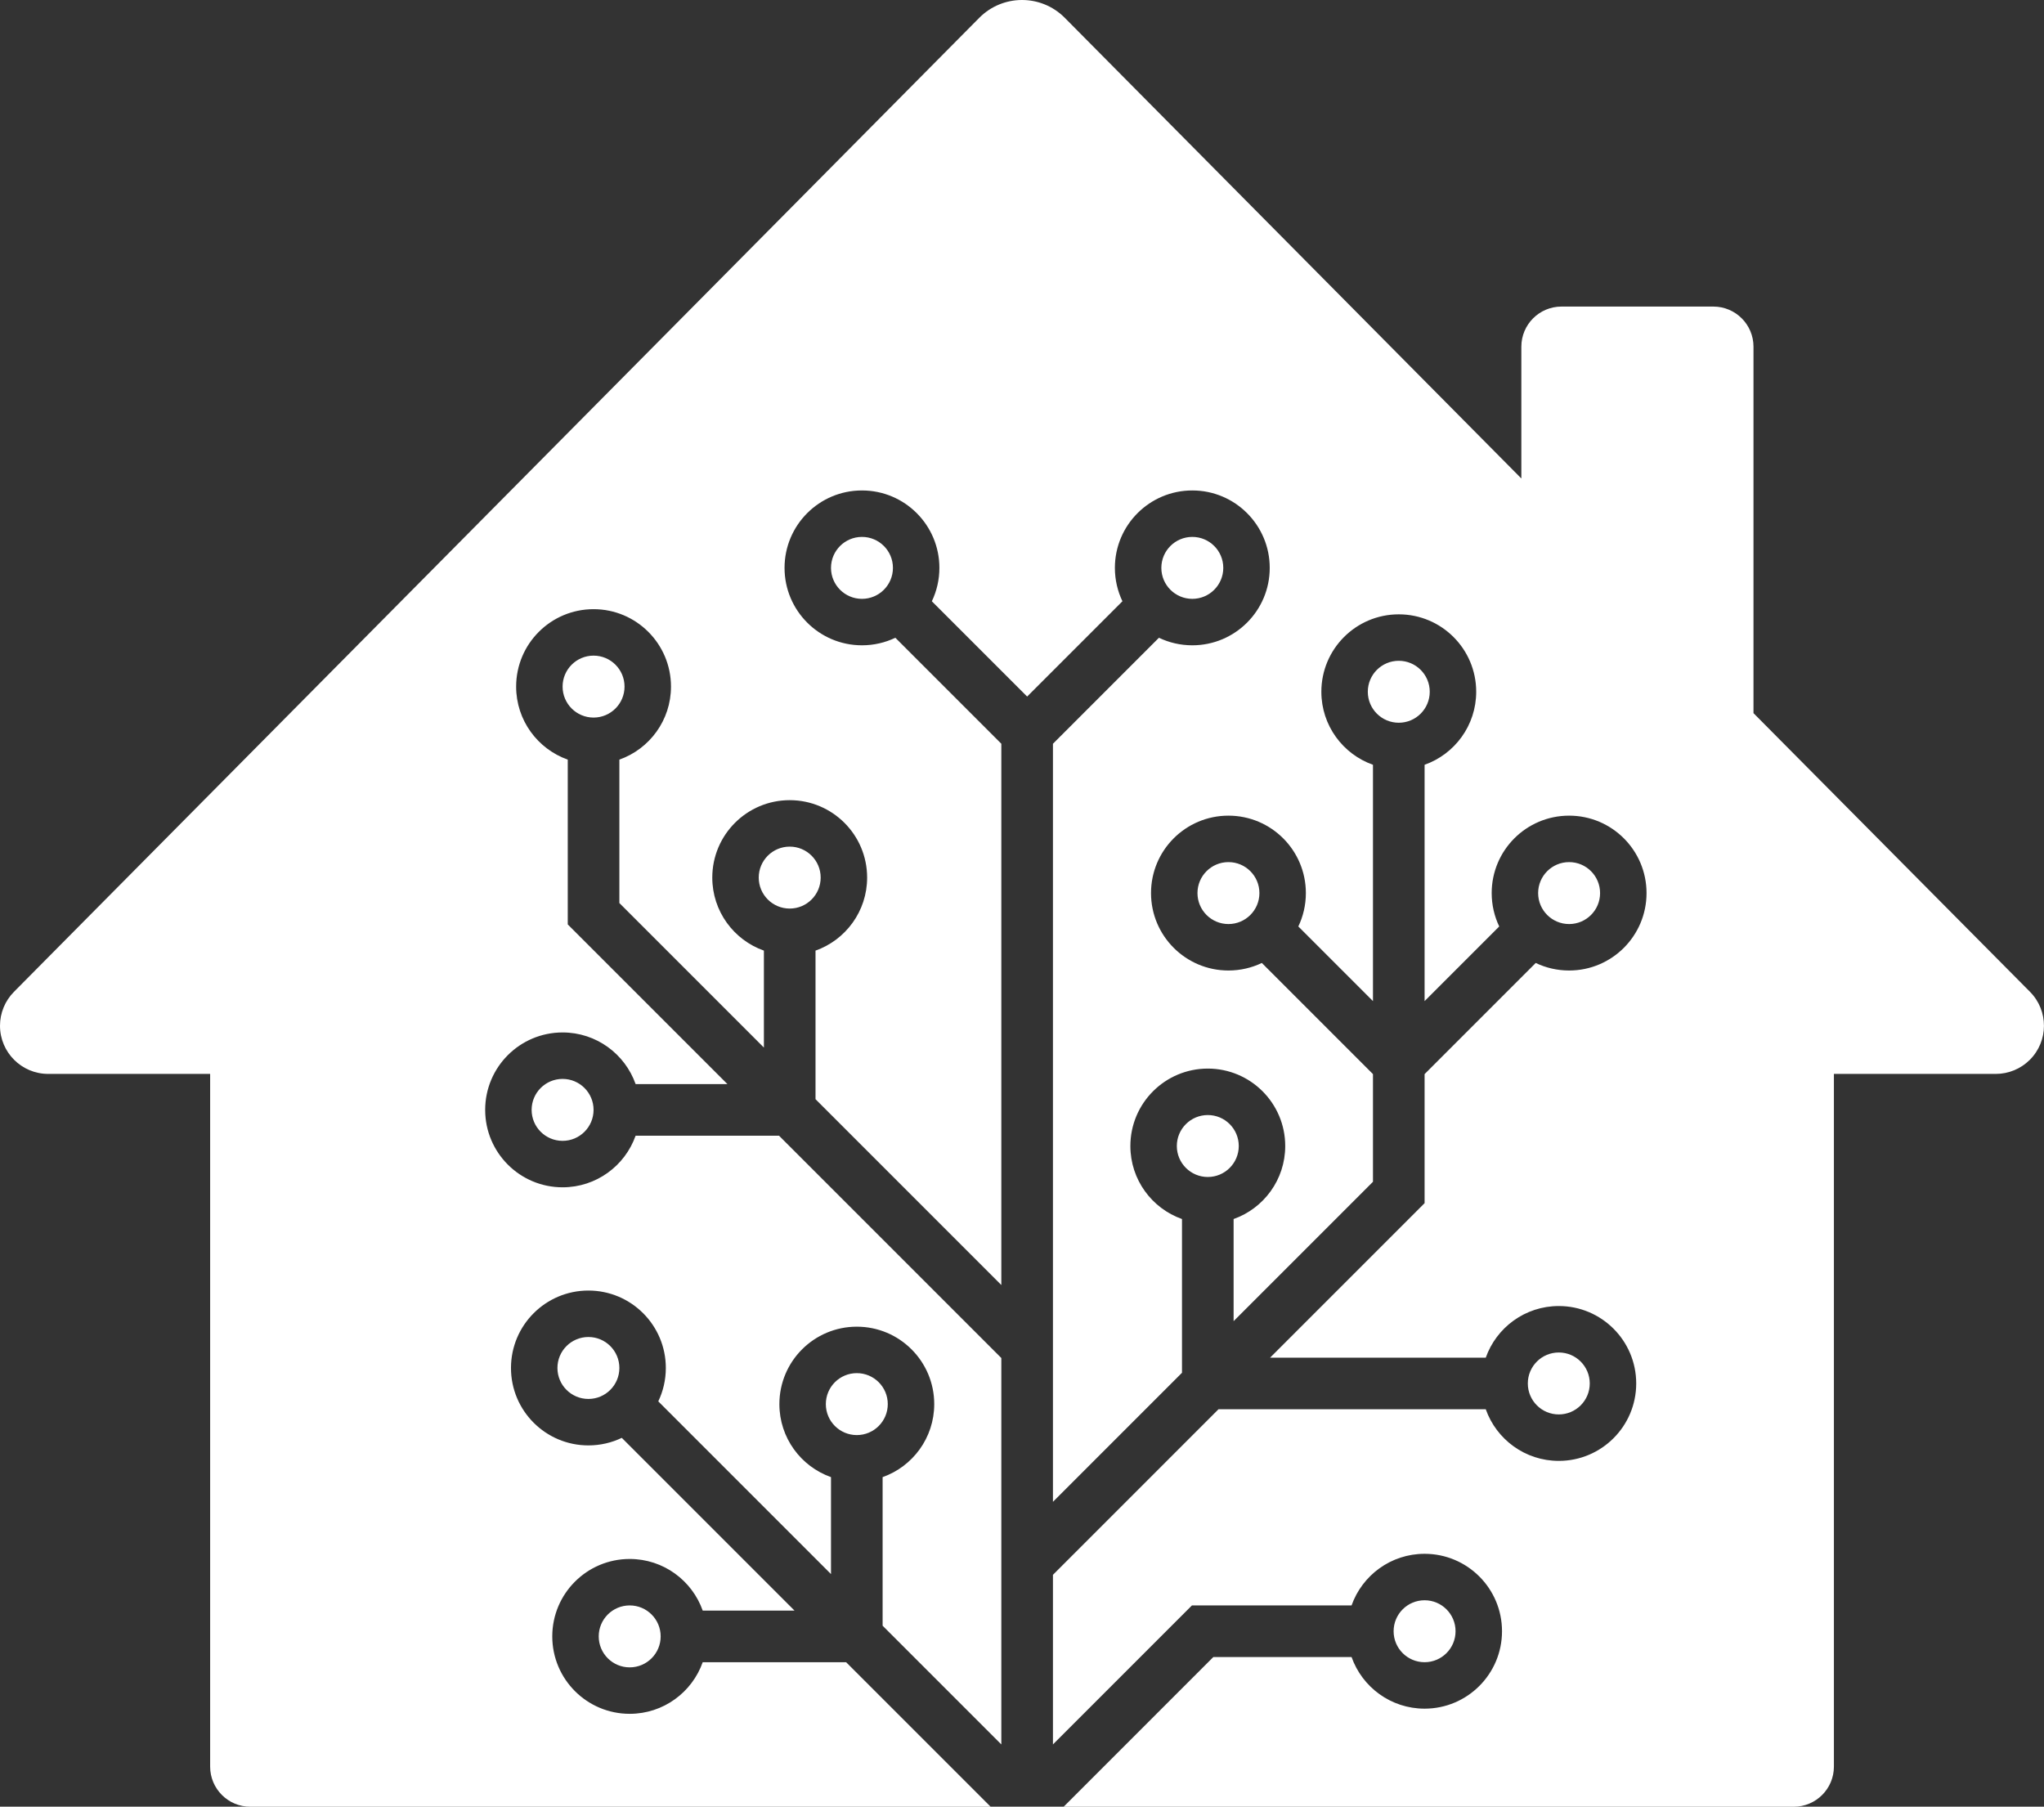 <?xml version="1.0" encoding="UTF-8"?>
<svg width="396px" height="350px" viewBox="0 0 396 350" version="1.1" xmlns="http://www.w3.org/2000/svg" xmlns:xlink="http://www.w3.org/1999/xlink">
    <rect x="0" y="0" width="396" height="350" fill="#333333" stroke="none"/>
    <!-- Generator: Sketch 47.1 (45422) - http://www.bohemiancoding.com/sketch -->
    <title>logo-white</title>
    <desc>Created with Sketch.</desc>
    <defs></defs>
    <g id="Page-1" stroke="none" stroke-width="1" fill="none" fill-rule="evenodd">
        <g id="logo-white" fill-rule="nonzero" fill="#FFFFFF">
            <g id="house-with-large-tree_WHITE">
                <path d="M40.712,342.235 L40.712,208.045 L9.333,208.045 C4.179,208.045 -2.92127433e-15,203.866 -3.55271368e-15,198.712 C-3.8536882e-15,196.251 0.972,193.89 2.704,192.142 L189.719,3.454 L189.719,3.454 C194.255,-1.122 201.641,-1.155 206.218,3.38 C206.242,3.405 206.267,3.429 206.291,3.454 L294.742,92.694 L294.742,67.168 L294.742,67.168 C294.742,62.873 298.224,59.391 302.52,59.391 L331.941,59.391 L331.941,59.391 C336.236,59.391 339.718,62.873 339.718,67.168 L339.718,138.154 L393.284,192.138 C396.914,195.797 396.891,201.706 393.232,205.337 C391.484,207.072 389.121,208.045 386.659,208.045 L355.297,208.045 L355.297,342.235 C355.297,346.53 351.815,350.013 347.52,350.013 L48.49,350.013 L48.49,350.013 C44.195,350.013 40.712,346.53 40.712,342.235 L40.712,342.235 Z M251.534,179.48 C252.471,177.522 252.996,175.328 252.996,173.013 C252.996,164.728 246.28,158.013 237.996,158.013 C229.712,158.013 222.996,164.728 222.996,173.013 C222.996,181.297 229.712,188.013 237.996,188.013 C240.312,188.013 242.505,187.488 244.463,186.551 L265.996,208.084 L265.996,228.942 L238.996,255.942 L238.996,236.159 C244.822,234.1 248.996,228.544 248.996,222.013 C248.996,213.728 242.28,207.013 233.996,207.013 C225.712,207.013 218.996,213.728 218.996,222.013 C218.996,228.544 223.17,234.1 228.996,236.159 L228.996,265.942 L203.996,290.942 L203.996,144.084 L224.529,123.551 C226.487,124.488 228.68,125.013 230.996,125.013 C239.28,125.013 245.996,118.297 245.996,110.013 C245.996,101.728 239.28,95.013 230.996,95.013 C222.712,95.013 215.996,101.728 215.996,110.013 C215.996,112.328 216.521,114.522 217.458,116.48 L198.996,134.942 L180.534,116.48 C181.471,114.522 181.996,112.328 181.996,110.013 C181.996,101.728 175.28,95.013 166.996,95.013 C158.712,95.013 151.996,101.728 151.996,110.013 C151.996,118.297 158.712,125.013 166.996,125.013 C169.312,125.013 171.505,124.488 173.463,123.551 L193.996,144.084 L193.996,248.942 L157.996,212.942 L157.996,184.159 C163.822,182.1 167.996,176.544 167.996,170.013 C167.996,161.728 161.28,155.013 152.996,155.013 C144.712,155.013 137.996,161.728 137.996,170.013 C137.996,176.544 142.17,182.1 147.996,184.159 L147.996,202.942 L119.996,174.942 L119.996,147.159 C125.822,145.1 129.996,139.544 129.996,133.013 C129.996,124.728 123.28,118.013 114.996,118.013 C106.712,118.013 99.996,124.728 99.996,133.013 C99.996,139.544 104.17,145.1 109.996,147.159 L109.996,179.084 L140.925,210.013 L123.142,210.013 C121.083,204.187 115.527,200.013 108.996,200.013 C100.712,200.013 93.996,206.728 93.996,215.013 C93.996,223.297 100.712,230.013 108.996,230.013 C115.527,230.013 121.083,225.839 123.142,220.013 L150.925,220.013 L193.996,263.084 L193.996,337.942 L170.996,314.942 L170.996,286.159 C176.822,284.1 180.996,278.544 180.996,272.013 C180.996,263.728 174.28,257.013 165.996,257.013 C157.712,257.013 150.996,263.728 150.996,272.013 C150.996,278.544 155.17,284.1 160.996,286.159 L160.996,304.942 L127.534,271.48 C128.471,269.522 128.996,267.328 128.996,265.013 C128.996,256.728 122.28,250.013 113.996,250.013 C105.712,250.013 98.996,256.728 98.996,265.013 C98.996,273.297 105.712,280.013 113.996,280.013 C116.312,280.013 118.505,279.488 120.463,278.551 L153.925,312.013 L136.142,312.013 C134.083,306.187 128.527,302.013 121.996,302.013 C113.712,302.013 106.996,308.728 106.996,317.013 C106.996,325.297 113.712,332.013 121.996,332.013 C128.527,332.013 134.083,327.839 136.142,322.013 L163.925,322.013 L191.925,350.013 L206.067,350.013 L235.067,321.013 L261.849,321.013 C263.909,326.839 269.465,331.013 275.996,331.013 C284.28,331.013 290.996,324.297 290.996,316.013 C290.996,307.728 284.28,301.013 275.996,301.013 C269.465,301.013 263.909,305.187 261.849,311.013 L230.925,311.013 L203.996,337.942 L203.996,305.084 L236.067,273.013 L287.849,273.013 C289.909,278.839 295.465,283.013 301.996,283.013 C310.28,283.013 316.996,276.297 316.996,268.013 C316.996,259.728 310.28,253.013 301.996,253.013 C295.465,253.013 289.909,257.187 287.849,263.013 L246.067,263.013 L275.996,233.084 L275.996,208.084 L297.529,186.551 C299.487,187.488 301.68,188.013 303.996,188.013 C312.28,188.013 318.996,181.297 318.996,173.013 C318.996,164.728 312.28,158.013 303.996,158.013 C295.712,158.013 288.996,164.728 288.996,173.013 C288.996,175.328 289.521,177.522 290.458,179.48 L275.996,193.942 L275.996,148.159 C281.822,146.1 285.996,140.544 285.996,134.013 C285.996,125.728 279.28,119.013 270.996,119.013 C262.712,119.013 255.996,125.728 255.996,134.013 C255.996,140.544 260.17,146.1 265.996,148.159 L265.996,193.942 L251.534,179.48 Z M121.996,323.013 C118.682,323.013 115.996,320.326 115.996,317.013 C115.996,313.699 118.682,311.013 121.996,311.013 C125.31,311.013 127.996,313.699 127.996,317.013 C127.996,320.326 125.31,323.013 121.996,323.013 Z M165.996,278.013 C162.682,278.013 159.996,275.326 159.996,272.013 C159.996,268.699 162.682,266.013 165.996,266.013 C169.31,266.013 171.996,268.699 171.996,272.013 C171.996,275.326 169.31,278.013 165.996,278.013 Z M113.996,271.013 C110.682,271.013 107.996,268.326 107.996,265.013 C107.996,261.699 110.682,259.013 113.996,259.013 C117.31,259.013 119.996,261.699 119.996,265.013 C119.996,268.326 117.31,271.013 113.996,271.013 Z M108.996,221.013 C105.682,221.013 102.996,218.326 102.996,215.013 C102.996,211.699 105.682,209.013 108.996,209.013 C112.31,209.013 114.996,211.699 114.996,215.013 C114.996,218.326 112.31,221.013 108.996,221.013 Z M233.996,228.013 C230.682,228.013 227.996,225.326 227.996,222.013 C227.996,218.699 230.682,216.013 233.996,216.013 C237.31,216.013 239.996,218.699 239.996,222.013 C239.996,225.326 237.31,228.013 233.996,228.013 Z M301.996,274.013 C298.682,274.013 295.996,271.326 295.996,268.013 C295.996,264.699 298.682,262.013 301.996,262.013 C305.31,262.013 307.996,264.699 307.996,268.013 C307.996,271.326 305.31,274.013 301.996,274.013 Z M275.996,322.013 C272.682,322.013 269.996,319.326 269.996,316.013 C269.996,312.699 272.682,310.013 275.996,310.013 C279.31,310.013 281.996,312.699 281.996,316.013 C281.996,319.326 279.31,322.013 275.996,322.013 Z M303.996,179.013 C300.682,179.013 297.996,176.326 297.996,173.013 C297.996,169.699 300.682,167.013 303.996,167.013 C307.31,167.013 309.996,169.699 309.996,173.013 C309.996,176.326 307.31,179.013 303.996,179.013 Z M270.996,140.013 C267.682,140.013 264.996,137.326 264.996,134.013 C264.996,130.699 267.682,128.013 270.996,128.013 C274.31,128.013 276.996,130.699 276.996,134.013 C276.996,137.326 274.31,140.013 270.996,140.013 Z M230.996,116.013 C227.682,116.013 224.996,113.326 224.996,110.013 C224.996,106.699 227.682,104.013 230.996,104.013 C234.31,104.013 236.996,106.699 236.996,110.013 C236.996,113.326 234.31,116.013 230.996,116.013 Z M166.996,116.013 C163.682,116.013 160.996,113.326 160.996,110.013 C160.996,106.699 163.682,104.013 166.996,104.013 C170.31,104.013 172.996,106.699 172.996,110.013 C172.996,113.326 170.31,116.013 166.996,116.013 Z M114.996,139.013 C111.682,139.013 108.996,136.326 108.996,133.013 C108.996,129.699 111.682,127.013 114.996,127.013 C118.31,127.013 120.996,129.699 120.996,133.013 C120.996,136.326 118.31,139.013 114.996,139.013 Z M152.996,176.013 C149.682,176.013 146.996,173.326 146.996,170.013 C146.996,166.699 149.682,164.013 152.996,164.013 C156.31,164.013 158.996,166.699 158.996,170.013 C158.996,173.326 156.31,176.013 152.996,176.013 Z M237.996,179.013 C234.682,179.013 231.996,176.326 231.996,173.013 C231.996,169.699 234.682,167.013 237.996,167.013 C241.31,167.013 243.996,169.699 243.996,173.013 C243.996,176.326 241.31,179.013 237.996,179.013 Z" id="house-with-large-tree"></path>
            </g>
        </g>
    </g>
</svg>